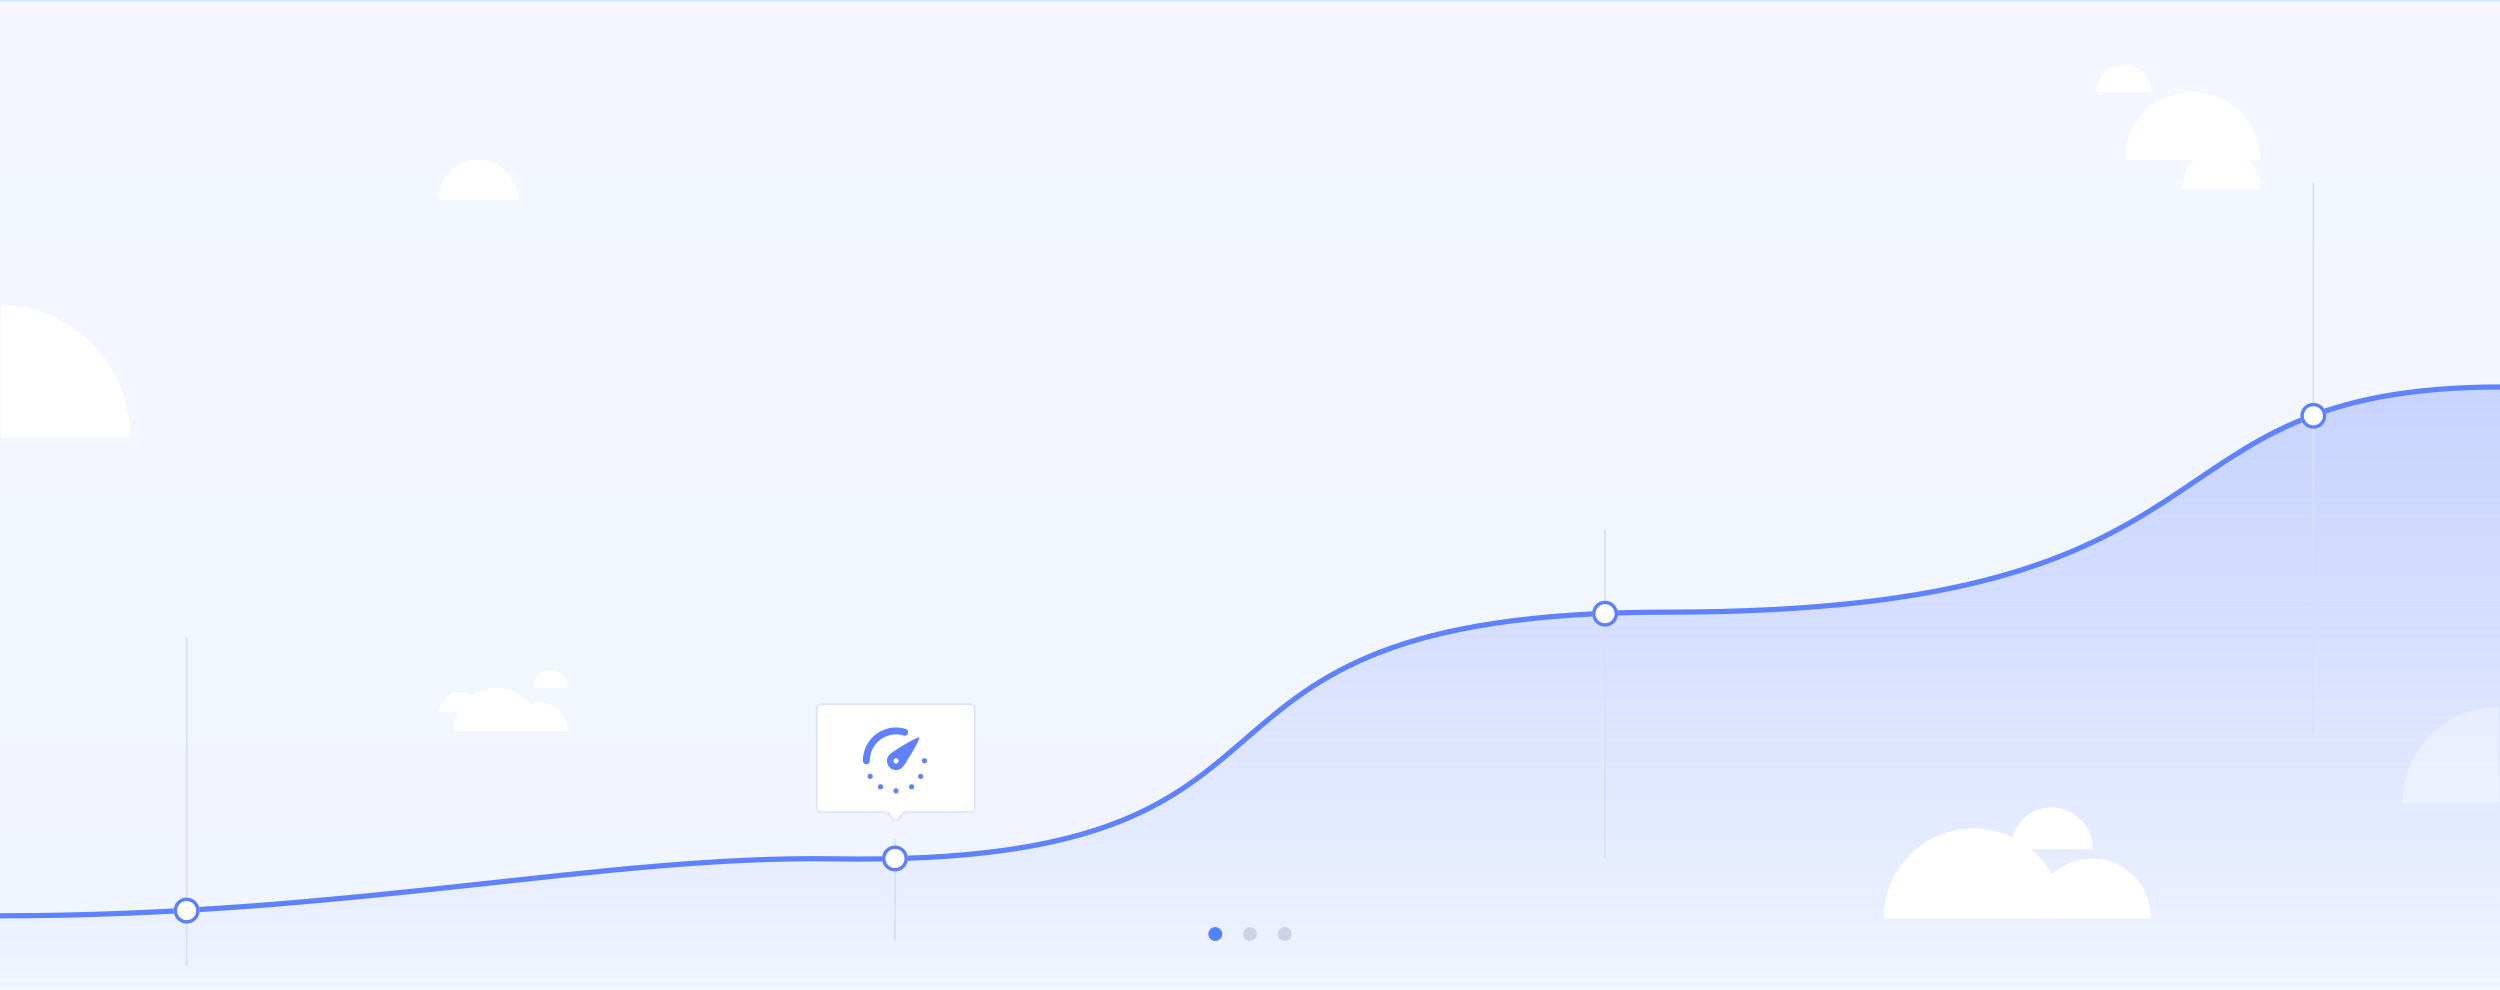 <?xml version="1.0" encoding="utf-8"?>
<!-- Generator: Adobe Illustrator 26.0.0, SVG Export Plug-In . SVG Version: 6.00 Build 0)  -->
<svg version="1.1" id="Layer_1" xmlns="http://www.w3.org/2000/svg" xmlns:xlink="http://www.w3.org/1999/xlink" x="0px" y="0px"
	 viewBox="0 0 1440 570" style="enable-background:new 0 0 1440 570;" xml:space="preserve">
<style type="text/css">
	.st0{fill:url(#SVGID_1_);}
	.st1{fill:#FFFFFF;}
	.st2{fill:#5283FF;}
	.st3{fill:#D1D6E3;}
	.st4{fill:none;stroke:#5F82FF;stroke-width:3;}
	.st5{fill:url(#SVGID_00000083047870463455178870000018024457889562206616_);fill-opacity:0.4;}
	.st6{fill:none;stroke:#D8E0F7;}
	.st7{fill:none;stroke:#5E80FE;stroke-width:2;}
	.st8{fill:none;stroke:#D8E3FE;}
	.st9{fill-rule:evenodd;clip-rule:evenodd;fill:#FFFFFF;}
	.st10{fill-rule:evenodd;clip-rule:evenodd;fill:#FFFFFF;filter:url(#Adobe_OpacityMaskFilter);}
	.st11{mask:url(#path-33-inside-1_12_69_00000163067268747323606630000015356438701973353135_);fill:#D8E0F7;}
	.st12{fill:none;stroke:#5F82FF;stroke-width:4;stroke-linecap:round;stroke-linejoin:round;}
	.st13{fill-rule:evenodd;clip-rule:evenodd;fill:#5F82FF;}
	.st14{fill:#5F82FF;}
</style>
<linearGradient id="SVGID_1_" gradientUnits="userSpaceOnUse" x1="720" y1="578" x2="720" y2="8" gradientTransform="matrix(1 0 0 -1 0 578)">
	<stop  offset="0" style="stop-color:#F4F7FF"/>
	<stop  offset="1" style="stop-color:#F1F5FF"/>
</linearGradient>
<rect class="st0" width="1440" height="570"/>
<g>
	<path class="st1" d="M1439.5,407c-30.7,0-55.5,24.6-55.5,55h55.5V407z"/>
</g>
<circle class="st2" cx="700" cy="538" r="4"/>
<circle class="st3" cx="720" cy="538" r="4"/>
<circle class="st3" cx="740" cy="538" r="4"/>
<path class="st4" d="M0,527.5c202.7,0,347.5-34.9,480.3-32.8c309.4,4.9,163.3-142.1,480.3-142.1c345.2,0,262.6-129.7,480.3-129.7"/>
<linearGradient id="SVGID_00000163048076465265862070000004227523842689473694_" gradientUnits="userSpaceOnUse" x1="720.5" y1="7.557" x2="720.5" y2="462.995" gradientTransform="matrix(1 0 0 -1 0 578)">
	<stop  offset="0" style="stop-color:#4B71FF;stop-opacity:0"/>
	<stop  offset="1" style="stop-color:#6B89F8"/>
</linearGradient>
<path style="fill:url(#SVGID_00000163048076465265862070000004227523842689473694_);fill-opacity:0.4;" d="M480.3,494.8
	C347.5,492.6,202.7,527.5,0,527.5V570h1441V223c-217.8,0-135.1,129.7-480.3,129.7C643.6,352.7,789.7,499.7,480.3,494.8z"/>
<line class="st6" x1="924.5" y1="305" x2="924.5" y2="494"/>
<g>
	<circle class="st1" cx="924.5" cy="353.5" r="7.5"/>
	<circle class="st7" cx="924.5" cy="353.5" r="6.5"/>
</g>
<line class="st6" x1="1332.5" y1="105" x2="1332.5" y2="422"/>
<g>
	<circle class="st1" cx="1332.5" cy="239.5" r="7.5"/>
	<circle class="st7" cx="1332.5" cy="239.5" r="6.5"/>
</g>
<line class="st6" x1="515.5" y1="483" x2="515.5" y2="542"/>
<line class="st6" x1="107.5" y1="367" x2="107.5" y2="557"/>
<g>
	<circle class="st1" cx="107.5" cy="524.5" r="7.5"/>
	<circle class="st7" cx="107.5" cy="524.5" r="6.5"/>
</g>
<g>
	<path class="st1" d="M264.7,398.5c-6.5,0-11.7,5.3-11.7,11.9h23.4C276.4,403.8,271.2,398.5,264.7,398.5z"/>
</g>
<g>
	<path class="st1" d="M310.7,404.5c-9,0-16.3,7.4-16.3,16.5H327C327,411.9,319.7,404.5,310.7,404.5z"/>
</g>
<g>
	<path class="st1" d="M286.1,396.2c-13.7,0-24.8,11.1-24.8,24.8h49.6C310.9,407.3,299.8,396.2,286.1,396.2z"/>
</g>
<g>
	<path class="st1" d="M1205,494.5c-18.8,0-34,15.5-34,34.5h68C1239,509.9,1223.8,494.5,1205,494.5z"/>
</g>
<g>
	<path class="st1" d="M1181.7,465c-13.1,0-23.7,10.8-23.7,24.1h47.4C1205.4,475.8,1194.8,465,1181.7,465z"/>
</g>
<g>
	<path class="st1" d="M1136.7,477.2c-28.6,0-51.7,23.2-51.7,51.8h103.5C1188.5,500.4,1165.3,477.2,1136.7,477.2z"/>
</g>
<g>
	<path class="st1" d="M1262.9,53c-21.5,0-38.9,17.5-38.9,39h77.8C1301.8,70.5,1284.4,53,1262.9,53z"/>
</g>
<g>
	<path class="st1" d="M1279.5,86c-12.4,0-22.5,10.3-22.5,23h45C1302,96.3,1291.9,86,1279.5,86z"/>
</g>
<g>
	<path class="st1" d="M275.5,92c-12.4,0-22.5,10.3-22.5,23h45C298,102.3,287.9,92,275.5,92z"/>
</g>
<g>
	<path class="st1" d="M75,252c0-42-33.4-76-74.5-76v76H75z"/>
</g>
<g>
	<path class="st1" d="M317.1,386c-5.5,0-9.9,4.6-9.9,10.2H327C327,390.6,322.6,386,317.1,386z"/>
</g>
<g>
	<path class="st1" d="M1223.5,37c-8.6,0-15.5,7.2-15.5,16h31C1239,44.2,1232.1,37,1223.5,37z"/>
</g>
<line class="st8" x1="0" y1="0.5" x2="1440" y2="0.5"/>
<g>
	<circle class="st1" cx="515.5" cy="494.5" r="7.5"/>
	<circle class="st7" cx="515.5" cy="494.5" r="6.5"/>
</g>
<g>
	<path class="st9" d="M562,408c0-1.7-1.3-3-3-3h-86c-1.7,0-3,1.3-3,3v57.3c0,1.7,1.3,3,3,3h36.7c1,0,1.9,0.5,2.5,1.3l1.4,2
		c1.2,1.8,3.8,1.8,5,0l1.4-2c0.6-0.8,1.5-1.3,2.5-1.3H559c1.7,0,3-1.3,3-3V408z"/>
	<defs>
		<filter id="Adobe_OpacityMaskFilter" filterUnits="userSpaceOnUse" x="469" y="404" width="94" height="69.9">
			<feColorMatrix  type="matrix" values="1 0 0 0 0  0 1 0 0 0  0 0 1 0 0  0 0 0 1 0"/>
		</filter>
	</defs>
	
		<mask maskUnits="userSpaceOnUse" x="469" y="404" width="94" height="69.9" id="path-33-inside-1_12_69_00000163067268747323606630000015356438701973353135_">
		<path class="st10" d="M562,408c0-1.7-1.3-3-3-3h-86c-1.7,0-3,1.3-3,3v57.3c0,1.7,1.3,3,3,3h36.7c1,0,1.9,0.5,2.5,1.3l1.4,2
			c1.2,1.8,3.8,1.8,5,0l1.4-2c0.6-0.8,1.5-1.3,2.5-1.3H559c1.7,0,3-1.3,3-3V408z"/>
	</mask>
	<path class="st11" d="M519.8,469.6L519,469L519.8,469.6z M513.5,471.6l0.8-0.6L513.5,471.6z M518.5,471.6l0.8,0.6L518.5,471.6z
		 M473,406h86v-2h-86V406z M471,465.3V408h-2v57.3H471z M509.7,467.3H473v2h36.7V467.3z M514.3,471l-1.4-2l-1.7,1.1l1.4,2L514.3,471
		z M519,469l-1.4,2l1.7,1.1l1.4-2L519,469z M559,467.3h-36.7v2H559V467.3z M561,408v57.3h2V408H561z M559,469.3c2.2,0,4-1.8,4-4h-2
		c0,1.1-0.9,2-2,2V469.3z M520.7,470.1c0.4-0.6,1-0.9,1.7-0.9v-2c-1.3,0-2.6,0.7-3.3,1.8L520.7,470.1z M512.7,472.2
		c1.6,2.3,5,2.3,6.6,0l-1.7-1.1c-0.8,1.2-2.5,1.2-3.3,0L512.7,472.2z M509.7,469.3c0.7,0,1.3,0.3,1.7,0.9l1.7-1.1
		c-0.7-1.1-2-1.8-3.3-1.8V469.3z M469,465.3c0,2.2,1.8,4,4,4v-2c-1.1,0-2-0.9-2-2H469z M559,406c1.1,0,2,0.9,2,2h2c0-2.2-1.8-4-4-4
		V406z M473,404c-2.2,0-4,1.8-4,4h2c0-1.1,0.9-2,2-2V404z"/>
	<path class="st12" d="M499,438.2c0-9.5,7.7-17.2,17.1-17.2c1.7,0,3.4,0.3,5,0.8"/>
	<path class="st13" d="M512.4,442c2,2.1,5.3,2.1,7.4,0c2-2.1,10.5-16.5,9.7-17.2c-0.7-0.8-15.1,7.7-17.1,9.8
		C510.4,436.6,510.4,439.9,512.4,442z M516.1,439.8c0.8,0,1.5-0.7,1.5-1.5s-0.7-1.5-1.5-1.5c-0.8,0-1.5,0.7-1.5,1.5
		S515.3,439.8,516.1,439.8z"/>
	<ellipse class="st14" cx="501.2" cy="447.2" rx="1.5" ry="1.5"/>
	<ellipse class="st14" cx="507.2" cy="453.2" rx="1.5" ry="1.5"/>
	<ellipse class="st14" cx="516.1" cy="455.5" rx="1.5" ry="1.5"/>
	<ellipse class="st14" cx="525.1" cy="453.2" rx="1.5" ry="1.5"/>
	<ellipse class="st14" cx="530.3" cy="447.2" rx="1.5" ry="1.5"/>
	<ellipse class="st14" cx="532.5" cy="438.2" rx="1.5" ry="1.5"/>
</g>
</svg>

